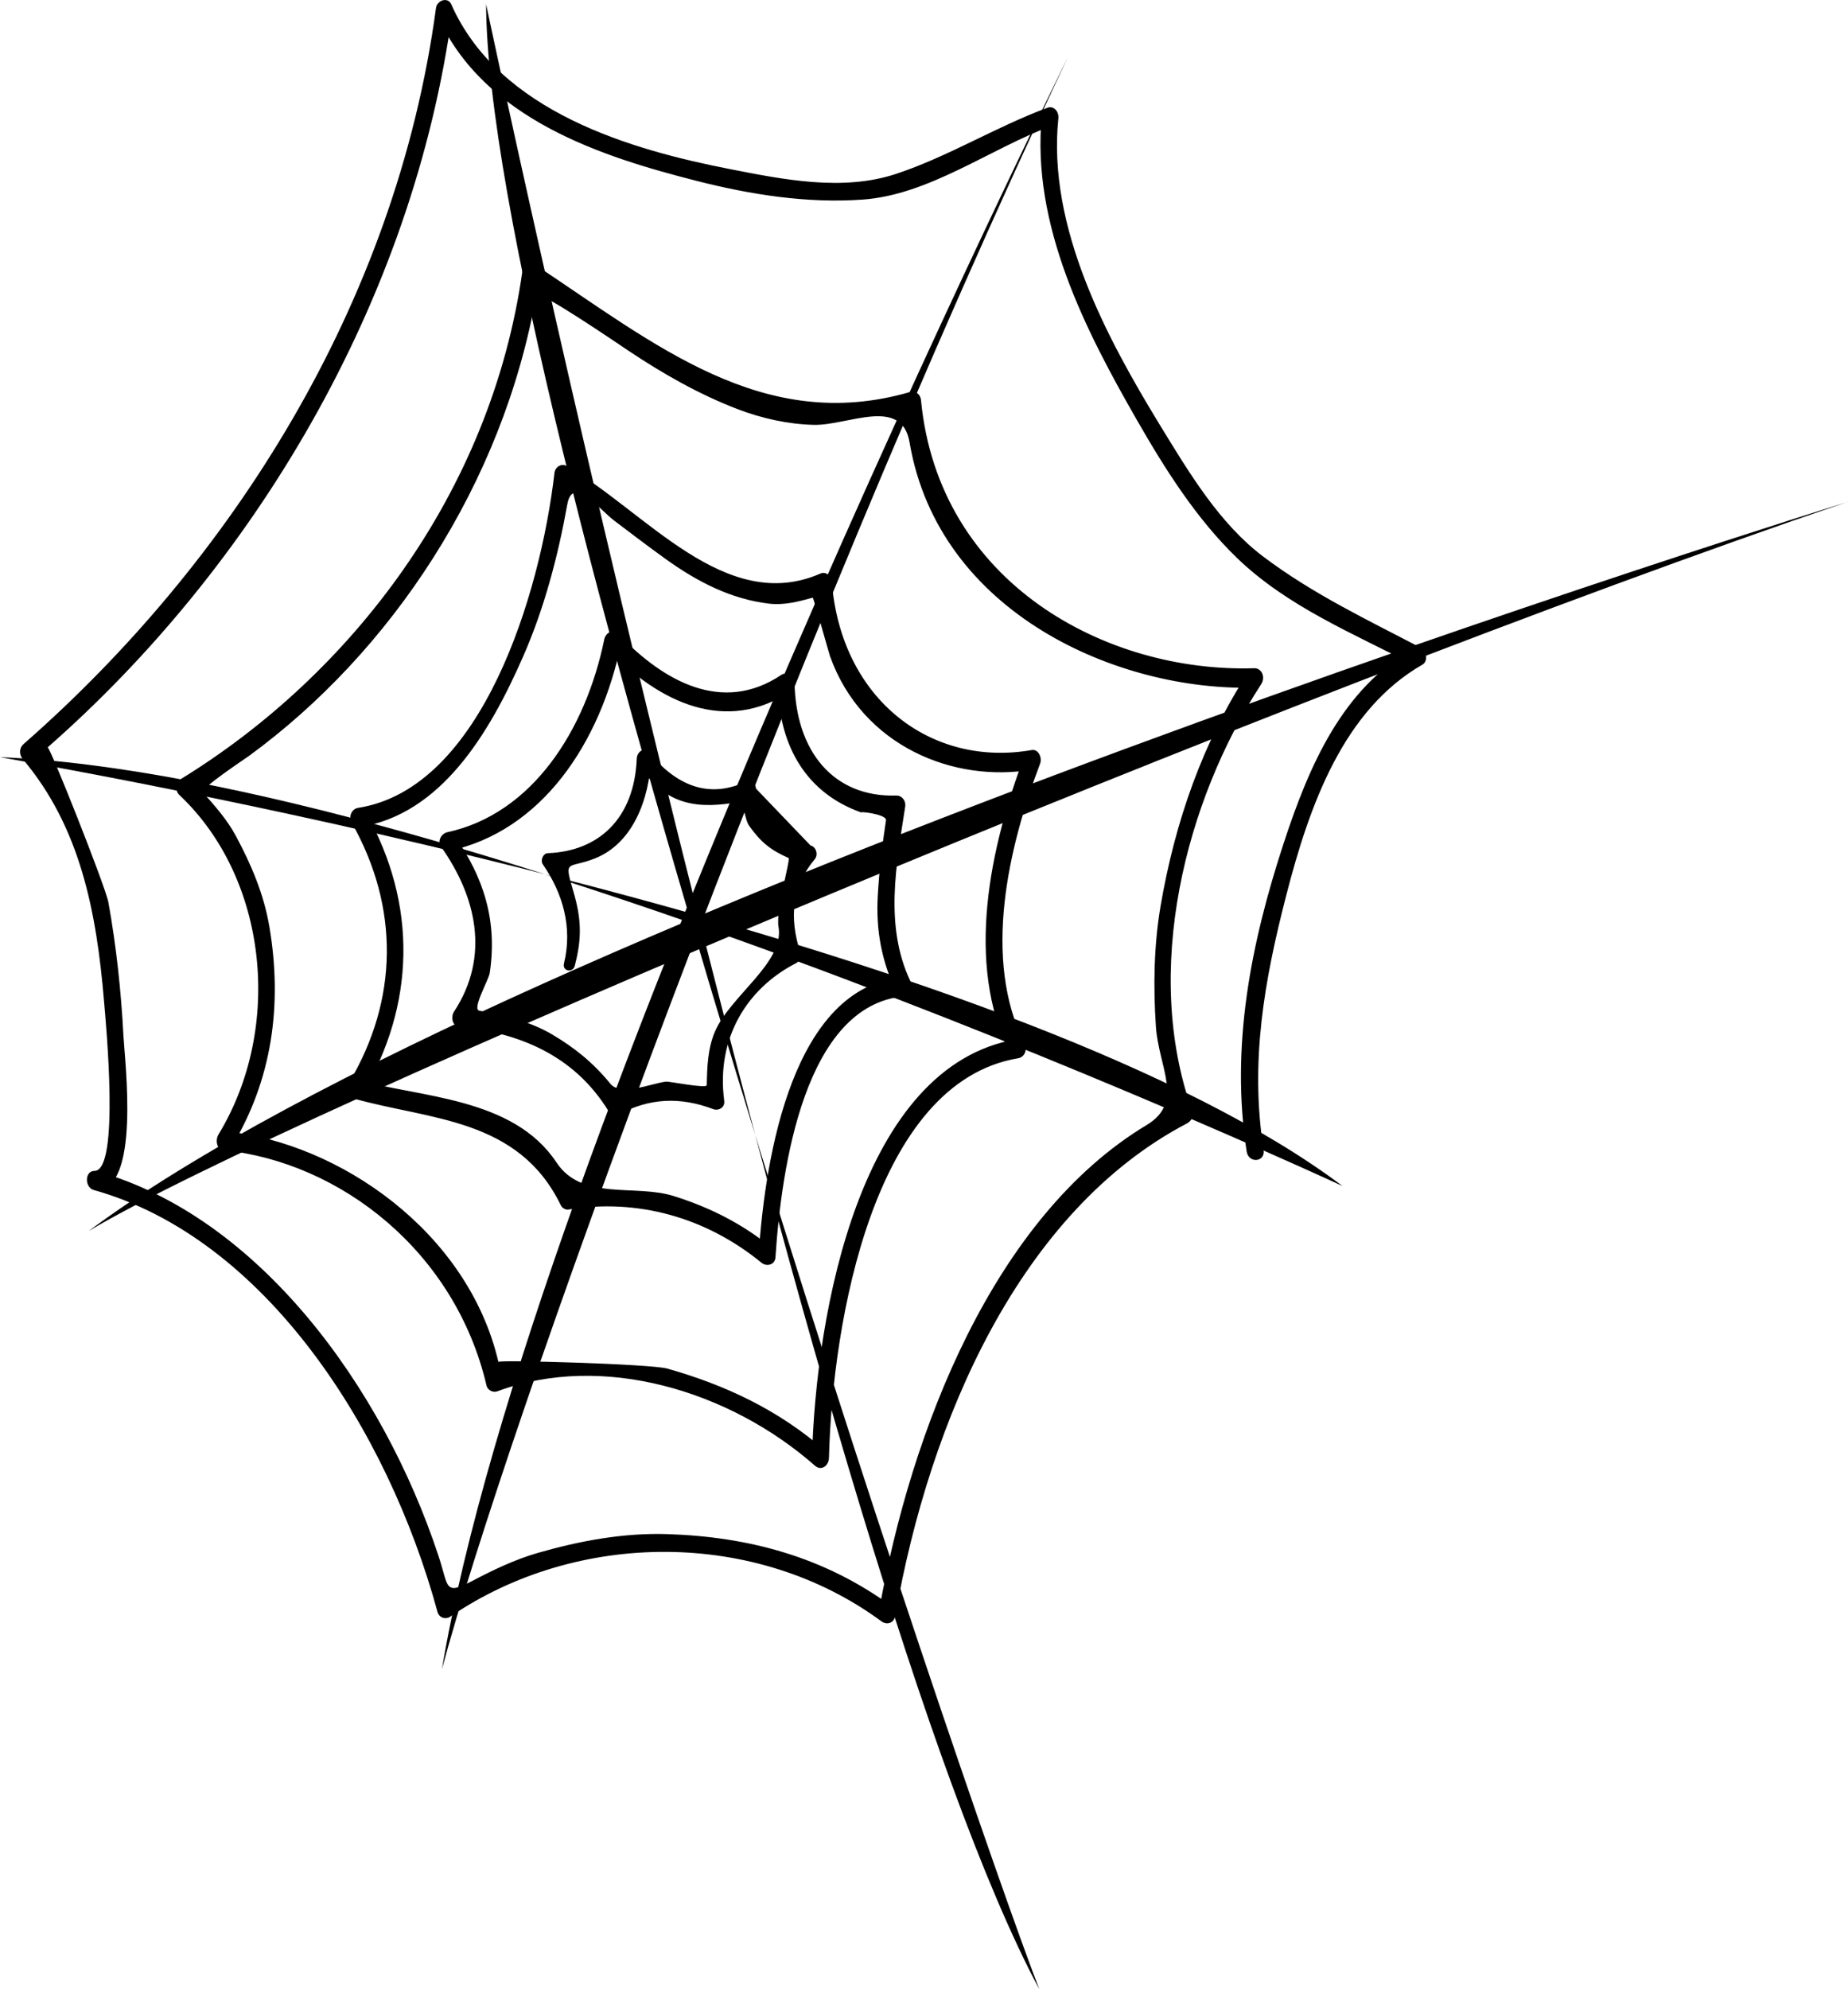 <?xml version="1.0" encoding="UTF-8"?>
<svg id="Layer_1" data-name="Layer 1" xmlns="http://www.w3.org/2000/svg" width="188.91" height="203.29" viewBox="0 0 188.91 203.29">
  <path d="m188.91,51.28S52.34,93.58,9.06,125.81c20.23-12.1,121.11-54.52,179.86-74.54Z" style="fill-rule: evenodd;"/>
  <path d="m49.69.43s33.96,160.6,56.55,202.86C98.38,182.9,49.88,40.08,49.69.43Z" style="fill-rule: evenodd;"/>
  <path d="m137.24,121.21S47.09,79.31,0,77.38c20.32,3.55,105.12,19.67,137.24,43.83Z" style="fill-rule: evenodd;"/>
  <path d="m109.26,5.65S54.22,116.67,45.17,170.61c6.38-23.87,34.58-102.53,64.09-164.97Z" style="fill-rule: evenodd;"/>
  <path d="m58.76,98.67c.75-2.84.66-4.82-.15-7.58-1-3.39-.57-2.26,2.2-3.36,3.89-1.54,5.58-6.06,5.75-10.33-.45.18-.9.36-1.35.54,2.42,4.02,5.53,4.78,9.67,4.12,1.41-.22,1.11,1.52,1.72,2.36,1.21,1.7,2.22,2.47,4.02,3.27.21.09-1.33,5.41-1.04,7,.67,3.65-4.96,7.09-6.51,10.77-.72,1.7-.79,3.6-.82,5.44,0,.38-3.83-.4-4.17-.36-1.44.16-4.6,1.53-5.68.22-1.78-2.18-3.67-3.69-5.97-5.05-2.28-1.35-4.93-1.94-7.43-2.42-.78-.15.94-3.11,1.06-3.84.81-5.33-.62-9.79-3.56-13.97-.21.5-.42,1-.63,1.49,9.47-2.01,15.52-10.99,17.63-21.26-.47.19-.94.38-1.42.57,5.28,5.54,12.15,8.78,18.78,4.34-.45-.25-.9-.49-1.35-.74.1,6.55,3.07,11.26,8.61,13.18-.58-.2,2.56.13,2.45.77-.39,2.56-.69,5.11-.84,7.7-.21,3.6.42,6.75,1.9,9.87.22-.51.43-1.02.65-1.53-11.17,1.01-14.05,18.12-14.72,28.28.47-.19.94-.38,1.41-.57-3.1-2.54-6.4-4.18-10.07-5.34-4-1.27-9.39.53-12.02-3.45-4.43-6.68-13.98-6.62-20.41-8.45.17.54.34,1.07.5,1.61,5.51-9.23,5.73-19.54.41-28.95-.22.51-.43,1.02-.65,1.53,8.33-1.3,13.29-9.53,16.77-17.49,2.13-4.86,3.54-10.18,4.49-15.48.54-3.08,3.26.5,4.84,1.68,1.71,1.29,3.41,2.59,5.15,3.84,3.28,2.37,6.74,4.15,10.63,4.61,1.54.18,3-.2,4.47-.61.08-.02,1.67,5.72,1.77,5.99,3.29,9.19,12.67,12.98,20.73,11.57-.29-.47-.57-.93-.85-1.4-3.51,9.27-6.12,21.19-1.46,30.5.22-.51.43-1.02.65-1.53-15.94,2.68-20.55,27.9-20.92,42.93.48-.27.95-.55,1.43-.82-4.82-4.24-10.34-6.8-16.23-8.46-1.69-.47-17.31-.91-17.25-.68-3.13-13.37-16.35-22.37-27.8-23.55.17.54.34,1.07.5,1.61,4.14-6.8,5.26-14.51,3.88-22.58-.57-3.33-1.87-6.34-3.4-9.2-.91-1.7-2.16-3.1-3.39-4.48-.33-.36,4.26-3.4,4.69-3.71,14.55-10.62,25.97-27.75,29.39-47.12.11-.65,8.45,5.04,9.39,5.67,3.56,2.38,7.22,4.46,11.13,5.97,2.49.96,5.22,1.57,7.86,1.63,3.46.08,8.98-2.95,9.78,1.79,2.98,17.52,21.45,25.5,35.37,25.06-.24-.54-.48-1.08-.72-1.62-4.65,7.15-7.52,15.3-9,24-.68,4.04-.74,8.17-.47,12.25.28,4.19,2.94,7.74-.94,10.07-15.59,9.37-24.12,31.15-27.39,49.82.47-.19.94-.38,1.41-.57-6.98-5.14-14.78-7.18-23.04-7.44-4.47-.14-8.9.68-13.22,1.92-2.33.67-4.54,1.73-6.71,2.87-2.88,1.51-2.39.62-3.43-2.52-5.76-17.47-18.51-34.76-34.95-39.36-.03.65-.06,1.3-.09,1.95,4.58,0,2.97-12.99,2.82-15.79-.24-4.58-.73-9.14-1.54-13.64-.28-1.57-6.01-16-6.21-15.83C25.71,58.11,42.24,31.02,46.25,1.15c-.52.12-1.04.25-1.56.38,4.74,10.71,17.01,14.53,26.5,16.95,5.53,1.41,11.28,2.32,16.95,1.92,6.86-.47,13.07-5.22,19.48-7.59-.37-.36-.74-.72-1.11-1.08-1.15,11.26,4.53,22.17,9.74,31.25,2.92,5.09,6.08,10.05,10.17,14.01,5.19,5.03,12.03,7.79,18.14,10.99-.04-.56-.08-1.13-.12-1.69-7.19,4.11-10.57,11.79-13.25,19.98-3.31,10.13-5.42,20.66-3.75,31.41.19,1.24,1.92,1.1,1.73-.15-1.41-9.05.07-17.31,2.31-26.01,2.39-9.31,5.88-18.99,13.93-23.6.6-.35.42-1.41-.11-1.69-5.5-2.88-11.07-5.51-16.14-9.33-4.5-3.38-7.6-8.58-10.63-13.53-5.37-8.81-11.49-20.13-10.34-31.28.07-.71-.48-1.31-1.11-1.08-5.28,1.95-10.17,5.01-15.51,6.77-5.44,1.79-11.49.57-16.95-.5-9.88-1.93-23.59-5.76-28.49-16.84-.35-.79-1.45-.41-1.56.37C40.48,31.18,23.5,57.57,2.42,76.03c-.48.42-.48,1.08-.08,1.56,5.85,6.94,7.53,15.54,8.3,24.79.18,2.16,1.63,17.27-.98,17.28-1.03,0-1,1.69-.09,1.95,17.49,4.89,30.05,24.41,35.15,43.11.17.63.84.81,1.3.5,13-8.87,31.28-8.95,44.08.47.53.39,1.28.23,1.42-.57,3.5-20.01,12.76-41.38,29.83-50.32.41-.22.73-.72.53-1.25-5.12-14.27-.74-31.67,7.05-43.64.45-.7.06-1.64-.72-1.62-15.06.48-32.24-8.63-34.06-27.37-.06-.67-.6-1.01-1.15-.85-15,4.33-26.05-4.9-38.38-13.07-.48-.32-1.14.13-1.22.72-3.21,22.68-17.55,41.27-35,51.95-.5.31-.48,1.19-.08,1.56,9.05,8.5,10.65,23.79,4.02,34.7-.34.55-.22,1.53.5,1.61,12.04,1.25,23.7,10.42,26.89,24.04.12.52.68.76,1.1.61,10.71-3.99,23.73-.1,32.48,7.6.63.56,1.41.03,1.43-.82.35-13.92,4.58-38.34,19.33-40.82.67-.11.98-.87.65-1.53-4.32-8.63-1.64-20.03,1.6-28.57.24-.63-.18-1.52-.85-1.4-10.24,1.8-19.48-5.12-20.44-17.19-.05-.62-.62-1.08-1.15-.85-9.77,4.27-17.93-6.4-25.98-11-.48-.28-1.15.09-1.22.72-1.43,12.33-7.42,32.25-20.07,34.23-.65.1-1.02.88-.65,1.53,4.88,8.64,4.77,18.09-.29,26.57-.38.63-.18,1.41.5,1.61,7.72,2.19,16.84,1.97,21.16,10.91.14.29.5.48.78.43,6.99-1.14,14.01.75,19.75,5.45.48.39,1.36.24,1.41-.57.61-9.2,2.99-25.75,13.15-26.67.7-.06.95-.9.65-1.53-2.68-5.64-1.45-11.91-.54-17.84.1-.65-.36-1.17-.92-1.15-6.37.2-10.28-4.48-10.39-11.59-.01-.78-.82-1.09-1.35-.74-6.04,4.05-12.08.64-16.68-4.2-.51-.53-1.28-.12-1.42.57-1.91,9.31-7.38,17.84-16.05,19.71-.56.12-1.07.87-.63,1.49,3.59,5.07,5.04,11.19,1.32,16.85-.34.52-.19,1.45.48,1.52,6.04.64,11.75,2.82,15.34,8.68.19.3.6.52.92.35,3.26-1.75,6.37-1.87,9.77-.59.51.19,1.21-.14,1.11-.87-.84-6.37,2.32-11.46,7.31-14.03.38-.19.62-.62.47-1.09-1.16-3.65-.85-6.75,1.48-9.56.39-.47.11-1.29-.43-1.39-1.86-1.94-3.72-3.87-5.58-5.82-.04-.56-.53-.88-.98-.73-3.57,1.67-6.86.72-9.86-2.86-.46-.75-1.32-.26-1.35.54-.25,6.13-3.91,9.46-9.1,9.65-.47.02-.79.73-.49,1.16,2.03,2.93,3.05,6.44,2.15,10.11-.2.8.91,1.01,1.11.23h0Z"/>
</svg>